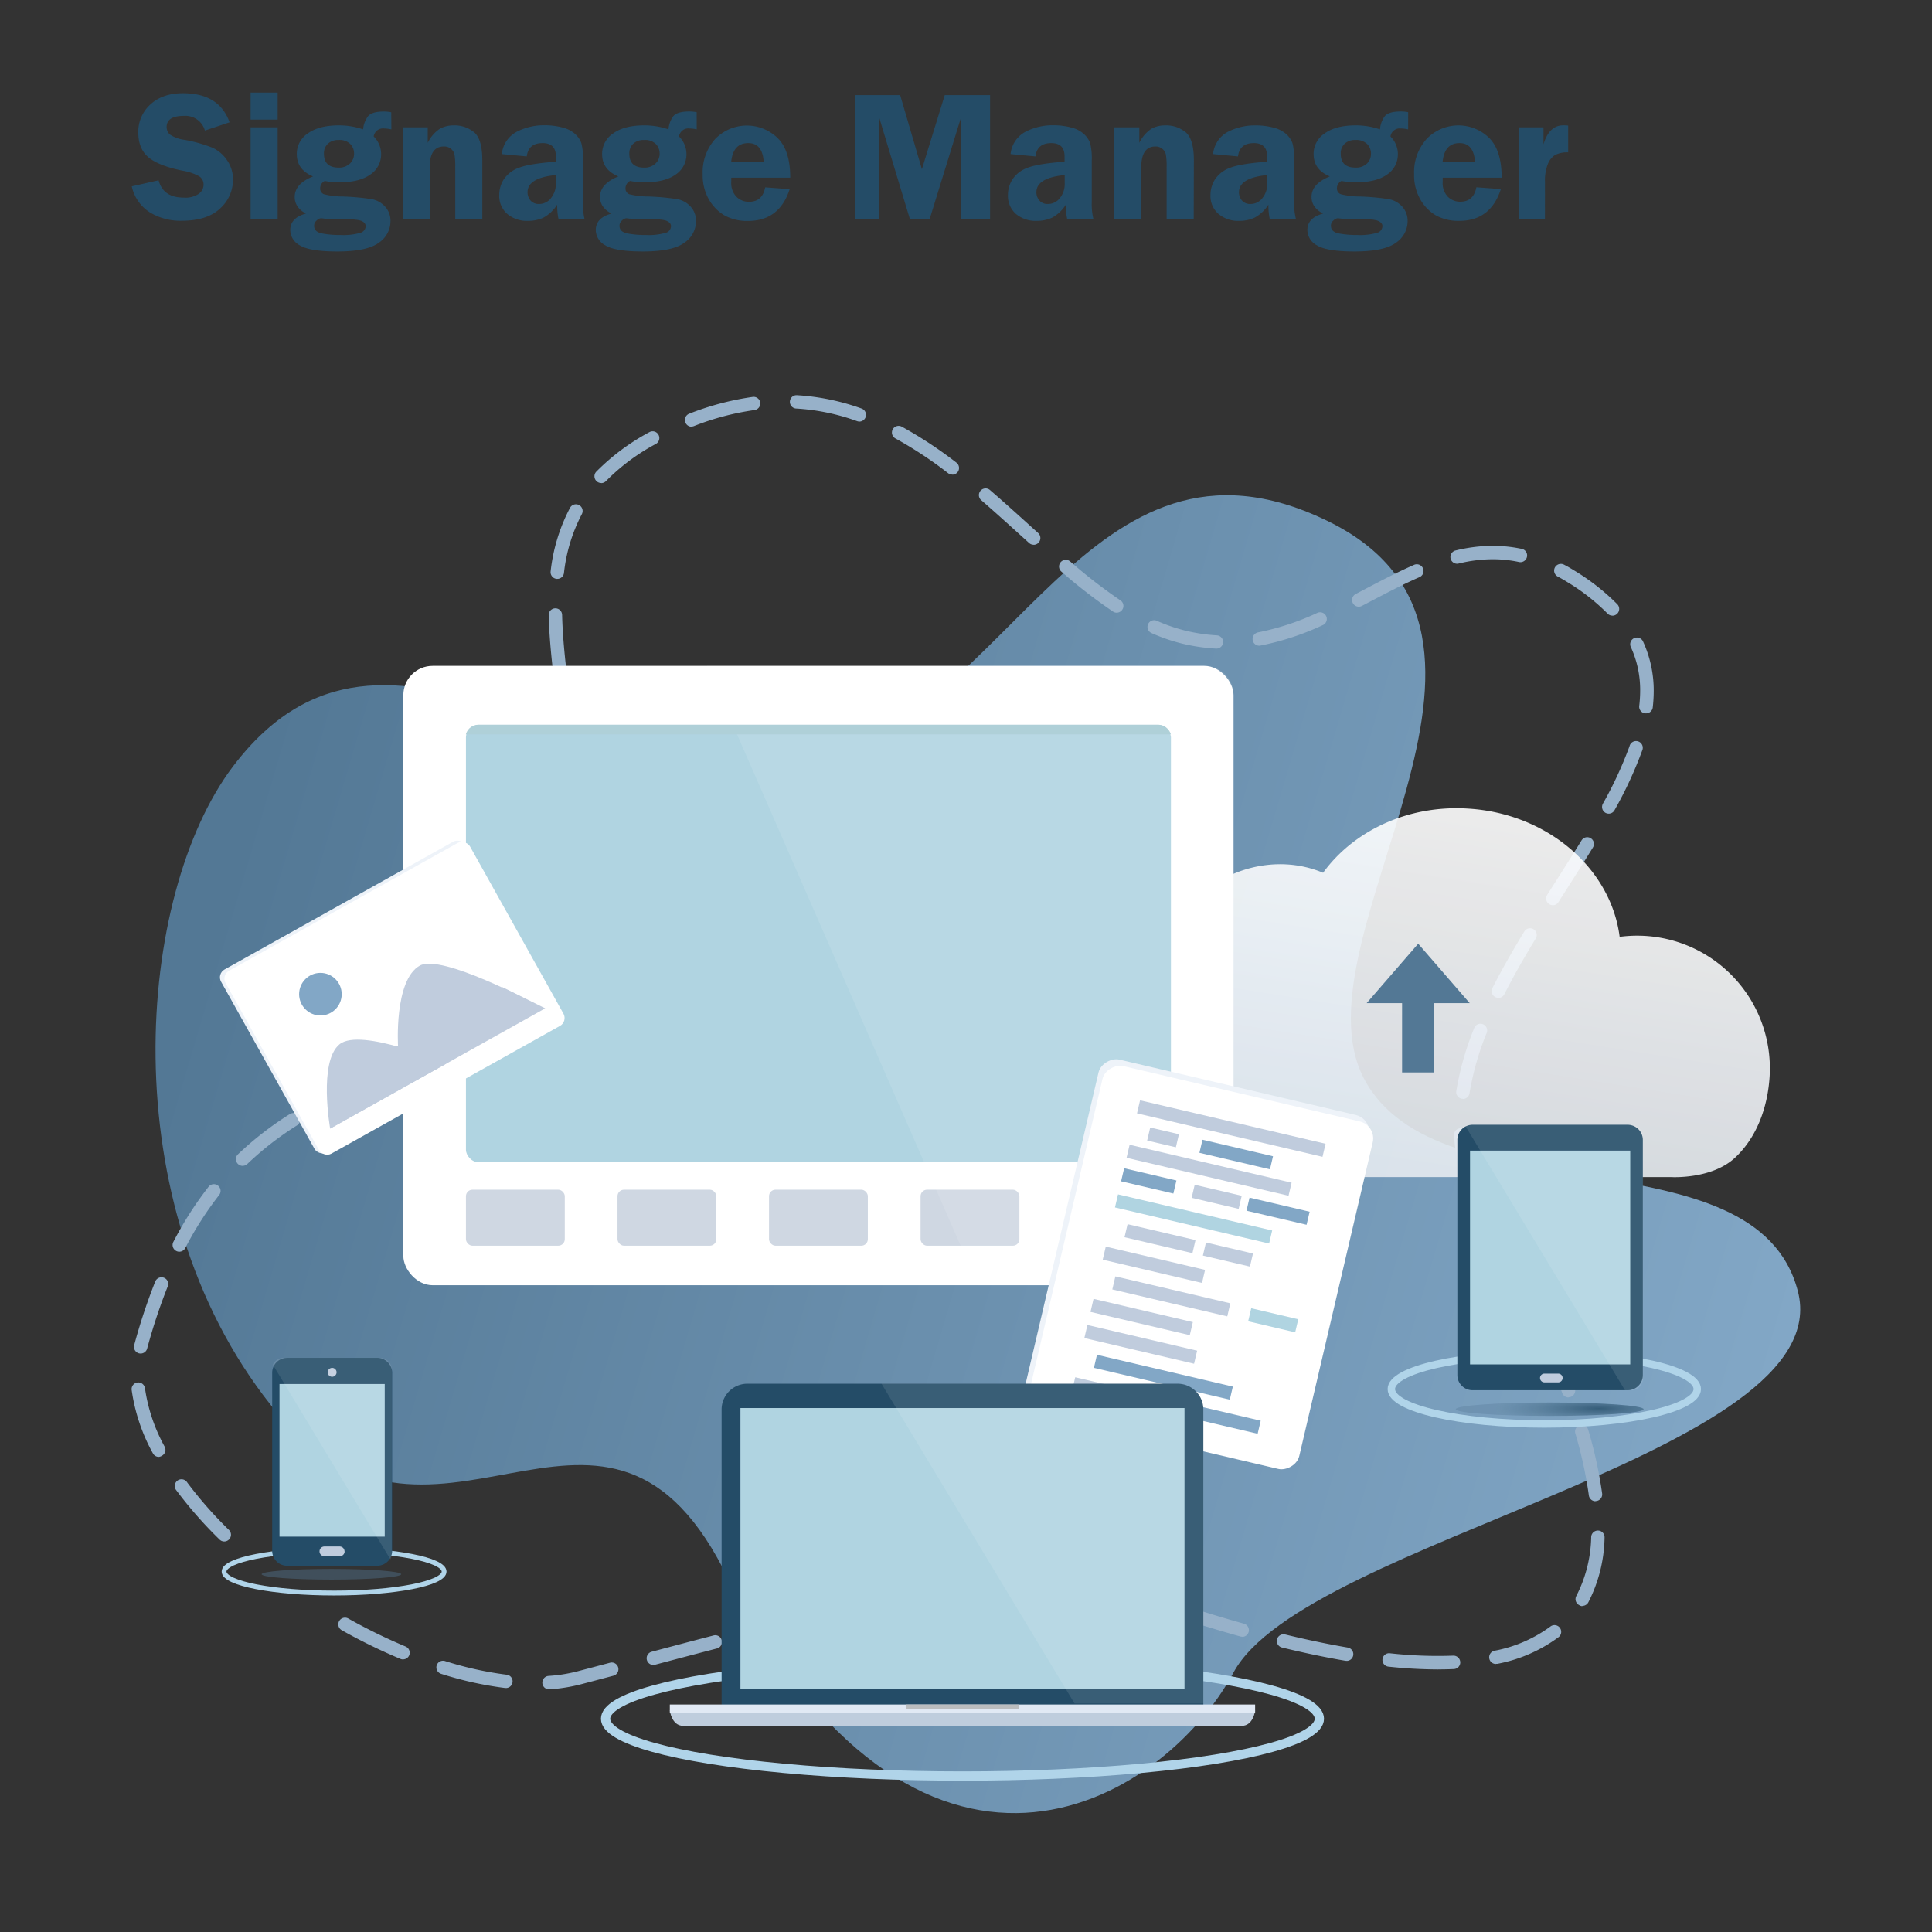 <svg id="圖層_1" data-name="圖層 1" xmlns="http://www.w3.org/2000/svg" xmlns:xlink="http://www.w3.org/1999/xlink" viewBox="0 0 520 520"><rect x="0" y="0" width="520" height="520" fill="#333333" stroke="none"/><defs><style>.cls-1,.cls-11,.cls-13,.cls-20,.cls-25{fill:none;}.cls-2{fill:url(#未命名漸層_21);}.cls-3{fill:#97b1c9;}.cls-4{opacity:0.9;}.cls-5{fill:url(#未命名漸層_2);}.cls-6,.cls-9{fill:#fff;}.cls-7{fill:#b0d4e1;}.cls-8{fill:#cfd7e2;}.cls-9{opacity:0.1;}.cls-12,.cls-19,.cls-24,.cls-9{isolation:isolate;}.cls-10{clip-path:url(#clip-path);}.cls-11{stroke:#afd0d8;stroke-width:3px;}.cls-11,.cls-13,.cls-20,.cls-25{stroke-miterlimit:10;}.cls-12{opacity:0.8;fill:url(#未命名漸層_28);}.cls-13,.cls-20,.cls-25{stroke:#b0d4e9;}.cls-13{stroke-width:2px;}.cls-14{fill:#244c67;}.cls-15{fill:#c0ccdd;}.cls-16{fill:#537895;}.cls-17{fill:#eef3f9;}.cls-18{fill:#82a7c6;}.cls-19{opacity:0.7;fill:url(#未命名漸層_29);}.cls-20{stroke-width:2.5px;}.cls-21{fill:#bfcddd;}.cls-22{fill:#e1e9f4;}.cls-23{fill:#bbbdbf;}.cls-24{fill:url(#未命名漸層_31);}.cls-25{stroke-width:1.3px;}</style><linearGradient id="未命名漸層_21" x1="909.68" y1="-120.65" x2="910.57" y2="-120.86" gradientTransform="matrix(486.74, 0, 0, -389.98, -442725.01, -46787.4)" gradientUnits="userSpaceOnUse"><stop offset="0" stop-color="#537895"/><stop offset="1" stop-color="#82a7c6"/></linearGradient><linearGradient id="未命名漸層_2" x1="906.8" y1="-127.32" x2="907.13" y2="-126.23" gradientTransform="matrix(211.23, 0, 0, -109.6, -191190.44, -13610.49)" gradientUnits="userSpaceOnUse"><stop offset="0" stop-color="#dde4ec"/><stop offset="1" stop-color="#fff"/></linearGradient><clipPath id="clip-path"><rect class="cls-1" x="125.31" y="184.65" width="189.95" height="13"/></clipPath><radialGradient id="未命名漸層_28" cx="-14423.88" cy="-87519.9" r="397.06" gradientTransform="matrix(0.07, 0, 0, -0.01, 1439.99, -496.08)" gradientUnits="userSpaceOnUse"><stop offset="0" stop-color="#244c67"/><stop offset="1" stop-color="#537895" stop-opacity="0.4"/></radialGradient><radialGradient id="未命名漸層_29" cx="-29951.16" cy="-209425.72" r="1579.94" gradientTransform="matrix(0.04, 0, 0, 0, 1386.88, -389.73)" xlink:href="#未命名漸層_28"/><radialGradient id="未命名漸層_31" cx="-10281.83" cy="-70683.27" r="259.18" gradientTransform="matrix(0.08, 0, 0, -0.01, 881.74, -424.37)" gradientUnits="userSpaceOnUse"><stop offset="0" stop-color="#244c67" stop-opacity="0.8"/><stop offset="1" stop-color="#537895" stop-opacity="0.4"/></radialGradient></defs><title>login-image</title><g id="Group_166" data-name="Group 166"><path id="Path_59" data-name="Path 59" class="cls-2" d="M62.66,206.35c42-55.57,98.66,13.61,154.23,0s76-97,140-66.34-9.64,112.27,10.21,150.26,105.46,13.6,116.8,57.26S351.26,414.44,332,450.16s-84.54,74.28-137.34-27.9C161.42,358,116,432.58,72.87,378.15S36.75,240.67,62.66,206.35Z"/><g id="Group_149" data-name="Group 149"><path id="Path_60" data-name="Path 60" class="cls-3" d="M147.72,454.69a1.81,1.81,0,0,1-.12-3.61h0a41.9,41.9,0,0,0,7.87-1.25l8.71-2.3a1.8,1.8,0,0,1,2.21,1.28h0a1.81,1.81,0,0,1-1.28,2.21l-8.72,2.3a45.76,45.76,0,0,1-8.55,1.37Zm-11.54-.36-.22,0a96,96,0,0,1-17.24-3.82,1.82,1.82,0,0,1-1.19-2.26h0a1.79,1.79,0,0,1,2.25-1.18h0a93.31,93.31,0,0,0,16.59,3.68,1.79,1.79,0,0,1,1.58,2h0a1.8,1.8,0,0,1-1.79,1.59Zm250.88-5a129.72,129.72,0,0,1-13.36-.75,1.81,1.81,0,0,1-1.6-2h0a1.79,1.79,0,0,1,2-1.6,115.6,115.6,0,0,0,17.05.64,1.83,1.83,0,0,1,1.88,1.73,1.8,1.8,0,0,1-1.72,1.88h0c-1.36.06-2.78.09-4.22.09Zm-211.24-1.2a1.81,1.81,0,0,1-.46-3.55c6.33-1.68,11.6-3.08,16.78-4.42a1.81,1.81,0,0,1,.91,3.5c-5.17,1.34-10.44,2.73-16.77,4.41a1.76,1.76,0,0,1-.46.06Zm226.85-.27a1.8,1.8,0,0,1-.38-3.57,36.84,36.84,0,0,0,15-6.51,1.8,1.8,0,1,1,2.21,2.85h0a40.35,40.35,0,0,1-16.48,7.19,1.67,1.67,0,0,1-.38,0ZM362.45,447a1.55,1.55,0,0,1-.31,0c-5.36-.91-11.11-2.12-17.1-3.57a1.81,1.81,0,0,1-1.33-2.18h0a1.81,1.81,0,0,1,2.19-1.33c5.9,1.43,11.57,2.62,16.85,3.52a1.81,1.81,0,0,1,1.47,2.09h0a1.79,1.79,0,0,1-1.77,1.5Zm-254-.37a1.69,1.69,0,0,1-.7-.15,151.22,151.22,0,0,1-15.77-7.71,1.8,1.8,0,0,1,1.76-3.15,148.09,148.09,0,0,0,15.4,7.53,1.82,1.82,0,0,1,1,2.37h0a1.8,1.8,0,0,1-1.66,1.1Zm95.4-5.76a1.81,1.81,0,0,1-.44-3.56h0c6.2-1.55,11.73-2.86,16.92-4a1.8,1.8,0,0,1,.79,3.52c-5.15,1.15-10.66,2.46-16.83,4a1.61,1.61,0,0,1-.44.06Zm130.49-.35a2,2,0,0,1-.49-.06c-5.33-1.49-10.93-3.19-16.67-5a1.8,1.8,0,0,1-1.16-2.27h0a1.81,1.81,0,0,1,2.27-1.17c5.69,1.84,11.25,3.52,16.53,5a1.81,1.81,0,0,1,1.26,2.22h0a1.81,1.81,0,0,1-1.74,1.32ZM232,434.43a1.8,1.8,0,0,1-.35-3.57c6.15-1.22,11.77-2.19,17.19-3a1.8,1.8,0,0,1,.51,3.57h0c-5.35.77-10.91,1.72-17,2.93a2,2,0,0,1-.35,0Zm74.57-2a1.83,1.83,0,0,1-.4-.05,123.27,123.27,0,0,0-16.88-2.56,1.79,1.79,0,0,1-1.65-1.95h0a1.81,1.81,0,0,1,1.95-1.65A127.73,127.73,0,0,1,307,428.82a1.8,1.8,0,0,1-.4,3.56Zm119.31-.13A1.72,1.72,0,0,1,425,432a1.81,1.81,0,0,1-.73-2.45h0a36.1,36.1,0,0,0,4-15.88,1.8,1.8,0,1,1,3.6.15,39.58,39.58,0,0,1-4.38,17.46,1.8,1.8,0,0,1-1.58.94Zm-165.31-2.14a1.8,1.8,0,0,1-.17-3.6h0c5.91-.55,11.63-.83,17-.83h.49a1.81,1.81,0,1,1,0,3.61h-.48c-5.27,0-10.88.28-16.67.82ZM60.37,414.89a1.76,1.76,0,0,1-1.26-.51,111.67,111.67,0,0,1-11.63-13.24,1.81,1.81,0,1,1,2.9-2.15h0A108.78,108.78,0,0,0,61.64,411.8a1.8,1.8,0,0,1,0,2.55,1.77,1.77,0,0,1-1.3.54Zm369.06-10.83a1.81,1.81,0,0,1-1.79-1.57A113,113,0,0,0,424,385.82a1.82,1.82,0,0,1,1.23-2.24h0a1.81,1.81,0,0,1,2.23,1.23h0A116.49,116.49,0,0,1,431.22,402a1.8,1.8,0,0,1-1.56,2l-.23,0ZM42.72,392.12a1.8,1.8,0,0,1-1.59-1,49.46,49.46,0,0,1-5.69-17,1.8,1.8,0,0,1,3.58-.46h0a46.13,46.13,0,0,0,5.3,15.72,1.8,1.8,0,0,1-.75,2.44A1.78,1.78,0,0,1,42.72,392.12Zm379.45-16a1.82,1.82,0,0,1-1.7-1.19c-1.82-5-4-10.41-6.47-16a1.81,1.81,0,0,1,3.3-1.47h0c2.51,5.62,4.71,11.07,6.57,16.18a1.82,1.82,0,0,1-1.08,2.32,1.87,1.87,0,0,1-.62.1ZM37.86,364.31a2.12,2.12,0,0,1-.44-.05,1.82,1.82,0,0,1-1.31-2.2h0l.15-.54a156.19,156.19,0,0,1,5.53-16.61,1.82,1.82,0,0,1,2.35-1,1.79,1.79,0,0,1,1,2.35h0a151.13,151.13,0,0,0-5.4,16.22c-.05.16-.09.32-.13.47a1.81,1.81,0,0,1-1.75,1.36Zm372.91-14.73a1.8,1.8,0,0,1-1.62-1c-2.4-4.92-5.06-10.09-7.9-15.36a1.81,1.81,0,0,1,.72-2.45h0a1.82,1.82,0,0,1,2.45.73c2.87,5.32,5.55,10.53,8,15.49a1.8,1.8,0,0,1-1.62,2.6ZM48.26,336.9a1.71,1.71,0,0,1-.83-.21,1.8,1.8,0,0,1-.77-2.43,94.78,94.78,0,0,1,9.48-14.84,1.79,1.79,0,0,1,2.53-.31h0a1.8,1.8,0,0,1,.31,2.54h0a91.38,91.38,0,0,0-9.12,14.27A1.81,1.81,0,0,1,48.26,336.9ZM397.37,324a1.85,1.85,0,0,1-1.64-1.05,48.46,48.46,0,0,1-4.38-17.37,1.8,1.8,0,1,1,3.6-.21A44.81,44.81,0,0,0,399,321.41a1.8,1.8,0,0,1-.88,2.39h0a1.83,1.83,0,0,1-.76.17ZM65.3,313.79a1.81,1.81,0,0,1-1.25-3.11A88.4,88.4,0,0,1,78,299.86a1.81,1.81,0,0,1,2.49.55h0a1.8,1.8,0,0,1-.55,2.49,84.1,84.1,0,0,0-13.37,10.38,1.79,1.79,0,0,1-1.25.5ZM89,297.48a1.8,1.8,0,0,1-.83-3.41c4-2.09,8.15-4,12.12-5.86,1.2-.55,2.39-1.11,3.57-1.67a1.81,1.81,0,1,1,1.54,3.27h0l-3.58,1.68c-3.94,1.84-8,3.74-12,5.79a1.88,1.88,0,0,1-.83.2Zm304.75-1.75a1.27,1.27,0,0,1-.28,0,1.81,1.81,0,0,1-1.51-2.06h0a78.67,78.67,0,0,1,4.84-17,1.8,1.8,0,0,1,2.34-1h0a1.8,1.8,0,0,1,1,2.34,75.28,75.28,0,0,0-4.62,16.26,1.81,1.81,0,0,1-1.78,1.52ZM115,284.84a1.83,1.83,0,0,1-1.6-.95,1.81,1.81,0,0,1,.74-2.45h0a86.28,86.28,0,0,0,14.18-9.28,1.8,1.8,0,0,1,2.54.24h0a1.81,1.81,0,0,1-.25,2.54h0a89.53,89.53,0,0,1-14.76,9.67A1.79,1.79,0,0,1,115,284.84Zm288.29-16.27a1.81,1.81,0,0,1-1.61-2.62c2.34-4.61,5.07-9.45,8.59-15.24a1.8,1.8,0,0,1,2.48-.6h0a1.8,1.8,0,0,1,.6,2.48h0c-3.47,5.71-6.16,10.47-8.45,15a1.8,1.8,0,0,1-1.61,1Zm-265.6-1.27a1.85,1.85,0,0,1-1.17-.43,1.81,1.81,0,0,1-.2-2.55h0a66.4,66.4,0,0,0,8.4-12.59c.25-.5.51-1,.75-1.5a1.8,1.8,0,0,1,2.41-.84h0a1.81,1.81,0,0,1,.84,2.41c-.26.53-.52,1.06-.8,1.58A68.76,68.76,0,0,1,139,266.66a1.77,1.77,0,0,1-1.37.64Zm280.25-23.67a1.81,1.81,0,0,1-1.52-2.77l2.11-3.32c2.38-3.74,4.85-7.6,7.14-11.34a1.79,1.79,0,0,1,2.48-.59h0a1.8,1.8,0,0,1,.59,2.48h0c-2.31,3.76-4.78,7.64-7.17,11.4l-2.11,3.31a1.8,1.8,0,0,1-1.52.84ZM151.15,242a1.61,1.61,0,0,1-.49-.07,1.8,1.8,0,0,1-1.25-2.22h0a76.21,76.21,0,0,0,2.65-16.7,1.81,1.81,0,0,1,1.89-1.71h0a1.8,1.8,0,0,1,1.71,1.9h0a79.73,79.73,0,0,1-2.78,17.49,1.83,1.83,0,0,1-1.74,1.32ZM433,219a1.87,1.87,0,0,1-.87-.22,1.82,1.82,0,0,1-.71-2.46h0a105,105,0,0,0,7.16-15.45A1.81,1.81,0,1,1,442,202a108.3,108.3,0,0,1-7.41,16A1.79,1.79,0,0,1,433,219Zm-279.15-5.6a1.8,1.8,0,0,1-1.8-1.72c-.27-6.05-.94-12.06-1.55-17.14a1.81,1.81,0,0,1,1.58-2h0a1.82,1.82,0,0,1,2,1.58c.62,5.15,1.29,11.24,1.57,17.41a1.79,1.79,0,0,1-1.72,1.88h-.09ZM443,192h-.21a1.81,1.81,0,0,1-1.59-2,34.6,34.6,0,0,0,.25-4.07,27.61,27.61,0,0,0-2.56-11.89,1.81,1.81,0,0,1,3.28-1.51A31.59,31.59,0,0,1,445.1,186a39.64,39.64,0,0,1-.27,4.49A1.81,1.81,0,0,1,443,192ZM150.9,184.62a1.8,1.8,0,0,1-1.79-1.59c-.62-5.26-1.28-11.45-1.43-17.45a1.8,1.8,0,0,1,1.76-1.85h.05a1.8,1.8,0,0,1,1.8,1.76c.14,5.85.79,11.93,1.41,17.11a1.81,1.81,0,0,1-1.58,2h-.22Zm176.5-10.05h-.09a50.37,50.37,0,0,1-9.07-1.33,49.06,49.06,0,0,1-8.33-2.86A1.81,1.81,0,0,1,309,168h0a1.79,1.79,0,0,1,2.38-.91,45.48,45.48,0,0,0,7.7,2.65A47,47,0,0,0,327.5,171a1.81,1.81,0,0,1,1.71,1.9h0A1.82,1.82,0,0,1,327.4,174.57Zm11.5-.78a1.81,1.81,0,0,1-.33-3.58h0a70,70,0,0,0,16-5.26,1.8,1.8,0,1,1,1.48,3.29h0a72.94,72.94,0,0,1-16.85,5.52A1.84,1.84,0,0,1,338.9,173.79Zm95.07-8.1a1.78,1.78,0,0,1-1.3-.55,55.45,55.45,0,0,0-10.75-8.43c-.89-.55-1.78-1.07-2.67-1.54a1.81,1.81,0,0,1-.74-2.45h0A1.82,1.82,0,0,1,421,152c1,.51,1.91,1.06,2.85,1.64a59.39,59.39,0,0,1,11.46,9,1.82,1.82,0,0,1-1.3,3.07Zm-133.4-.79a1.76,1.76,0,0,1-1-.3,141.52,141.52,0,0,1-13.9-10.75,1.8,1.8,0,0,1-.19-2.54h0a1.81,1.81,0,0,1,2.55-.2h0a139.88,139.88,0,0,0,13.53,10.47,1.8,1.8,0,0,1,.51,2.5,1.82,1.82,0,0,1-1.5.82Zm65.15-1.61a1.81,1.81,0,0,1-.84-3.41h0l2.46-1.29c4.31-2.26,8.76-4.59,13.17-6.52a1.81,1.81,0,1,1,1.45,3.31c-4.29,1.87-8.49,4.08-12.94,6.41l-2.47,1.29a1.82,1.82,0,0,1-.83.21ZM150,155.8l-.22,0a1.81,1.81,0,0,1-1.58-2h0a47.9,47.9,0,0,1,5.22-17.12,1.8,1.8,0,0,1,3.18,1.7,44.44,44.44,0,0,0-4.81,15.86A1.8,1.8,0,0,1,150,155.8Zm242.16-4.07a1.81,1.81,0,0,1-.43-3.56h0a42.65,42.65,0,0,1,10.06-1.26,37.82,37.82,0,0,1,7.93.85,1.81,1.81,0,0,1-.76,3.53,33.92,33.92,0,0,0-7.17-.77,39.12,39.12,0,0,0-9.21,1.16l-.42.06ZM278.2,146.61a1.79,1.79,0,0,1-1.21-.46l-1.89-1.71c-3.58-3.24-7.29-6.6-11-9.82a1.79,1.79,0,0,1-.19-2.54h0a1.8,1.8,0,0,1,2.54-.19h0c3.77,3.25,7.5,6.62,11.1,9.88l1.88,1.7a1.82,1.82,0,0,1-1.21,3.16ZM161.8,130a1.76,1.76,0,0,1-1.25-.51,1.8,1.8,0,0,1-.05-2.55h0a59.54,59.54,0,0,1,14.29-10.63,1.8,1.8,0,0,1,2.45.72h0a1.81,1.81,0,0,1-.71,2.45h0a55.77,55.77,0,0,0-13.42,10,1.82,1.82,0,0,1-1.3.55Zm94.48-2.27a1.79,1.79,0,0,1-1.09-.37A108.7,108.7,0,0,0,241,118a1.8,1.8,0,0,1-.72-2.44h0a1.8,1.8,0,0,1,2.44-.72h0a112.65,112.65,0,0,1,14.7,9.68,1.81,1.81,0,0,1,.34,2.53h0a1.8,1.8,0,0,1-1.44.71Zm-70.14-12.88a1.81,1.81,0,0,1-.66-3.49h0a75.63,75.63,0,0,1,17.14-4.53,1.8,1.8,0,0,1,2,1.54h0a1.8,1.8,0,0,1-1.55,2h0a71.46,71.46,0,0,0-16.32,4.32,1.82,1.82,0,0,1-.65.12Zm45.16-1.39a1.78,1.78,0,0,1-.61-.11,58.22,58.22,0,0,0-16.4-3.39,1.79,1.79,0,0,1-1.69-1.9h0a1.79,1.79,0,0,1,1.9-1.69h0a62.41,62.41,0,0,1,17.4,3.59,1.81,1.81,0,0,1-.61,3.51Z"/></g><g id="Group_150" data-name="Group 150" class="cls-4"><path id="Path_61" data-name="Path 61" class="cls-5" d="M307.28,316.81h.21c16.21.88,32.72,0,49,0h93.17s10.94.71,17.31-5.2c5.81-5.4,8.83-13.5,9.33-22a35.71,35.71,0,0,0-40.37-37.46c-2.34-18.37-19.39-33.26-40.9-34.52-16.21-1-30.79,6.08-38.92,17.28a29.55,29.55,0,0,0-9.76-2.25c-14.8-.87-31.53,9.21-30.25,27.75C280.26,257.83,271,314.62,307.28,316.81Z"/></g><g id="Group_154" data-name="Group 154"><rect id="Rectangle_239" data-name="Rectangle 239" class="cls-6" x="108.56" y="179.22" width="223.45" height="166.7" rx="7.88"/><rect id="Rectangle_240" data-name="Rectangle 240" class="cls-7" x="125.41" y="195.18" width="189.75" height="117.63" rx="3.36"/><g id="Group_151" data-name="Group 151"><rect id="Rectangle_241" data-name="Rectangle 241" class="cls-8" x="125.41" y="320.21" width="26.6" height="15.07" rx="1.75"/><rect id="Rectangle_242" data-name="Rectangle 242" class="cls-8" x="166.2" y="320.21" width="26.6" height="15.07" rx="1.75"/><rect id="Rectangle_243" data-name="Rectangle 243" class="cls-8" x="206.98" y="320.21" width="26.6" height="15.07" rx="1.75"/><rect id="Rectangle_244" data-name="Rectangle 244" class="cls-8" x="247.77" y="320.21" width="26.6" height="15.07" rx="1.75"/></g><path id="Path_62" data-name="Path 62" class="cls-9" d="M324.33,345.92H263.21l-72.9-166.7h134A7.68,7.68,0,0,1,332,186.9h0V338.25A7.67,7.67,0,0,1,324.33,345.92Z"/><g id="Group_153" data-name="Group 153"><g class="cls-10"><g id="Group_152" data-name="Group 152"><g id="Rectangle_245" data-name="Rectangle 245"><rect class="cls-1" x="125.41" y="195.18" width="189.75" height="117.63" rx="3.36"/><rect class="cls-11" x="126.77" y="196.55" width="187.02" height="114.91" rx="1.99"/></g></g></g></g></g><ellipse id="Ellipse_25" data-name="Ellipse 25" class="cls-12" cx="417.1" cy="379.29" rx="25.28" ry="1.81"/><ellipse id="Ellipse_26" data-name="Ellipse 26" class="cls-13" cx="415.65" cy="373.87" rx="41.17" ry="9.39"/><g id="Group_156" data-name="Group 156"><g id="Group_155" data-name="Group 155"><path id="Rectangle_247" data-name="Rectangle 247" class="cls-14" d="M396.32,302.74h41.79a4.06,4.06,0,0,1,4.06,4.06v63.32a4.06,4.06,0,0,1-4.06,4.06H396.32a4.07,4.07,0,0,1-4.07-4.06h0V306.8A4.07,4.07,0,0,1,396.32,302.74Z"/><rect id="Rectangle_248" data-name="Rectangle 248" class="cls-7" x="395.66" y="309.69" width="43.12" height="57.54"/><path id="Path_63" data-name="Path 63" class="cls-15" d="M420.58,370.89a1.18,1.18,0,0,1-1.18,1.18h-3.72a1.18,1.18,0,0,1-1.18-1.18h0a1.18,1.18,0,0,1,1.18-1.18h3.72a1.18,1.18,0,0,1,1.18,1.18Z"/></g><path id="Path_64" data-name="Path 64" class="cls-9" d="M437.36,374.18H439a3.23,3.23,0,0,0,3.23-3.22h0V306a3.23,3.23,0,0,0-3.23-3.23H395.49a3.1,3.1,0,0,0-1.13.21Z"/></g><path id="Path_65" data-name="Path 65" class="cls-16" d="M395.58,270l-13.87-16-13.88,16h9.54v18.65H386V270Z"/><g id="Group_158" data-name="Group 158"><rect id="Rectangle_249" data-name="Rectangle 249" class="cls-17" x="274.12" y="302.07" width="96.06" height="74.71" rx="4.69" transform="translate(-81.79 575.68) rotate(-76.82)"/><rect id="Rectangle_250" data-name="Rectangle 250" class="cls-6" x="275.19" y="303.8" width="96.06" height="74.71" rx="4.69" transform="translate(-82.65 578.07) rotate(-76.82)"/><g id="Group_157" data-name="Group 157"><rect id="Rectangle_251" data-name="Rectangle 251" class="cls-15" x="329.6" y="278.12" width="3.61" height="51.28" transform="translate(-39.92 557.17) rotate(-76.82)"/><rect id="Rectangle_252" data-name="Rectangle 252" class="cls-15" x="323.63" y="292.58" width="3.61" height="44.78" transform="translate(-55.45 560.02) rotate(-76.82)"/><rect id="Rectangle_253" data-name="Rectangle 253" class="cls-18" x="307.38" y="310.62" width="3.61" height="14.45" transform="translate(-70.78 546.41) rotate(-76.82)"/><rect id="Rectangle_254" data-name="Rectangle 254" class="cls-15" x="325.67" y="315.63" width="3.61" height="13" transform="translate(-60.84 567.52) rotate(-76.82)"/><rect id="Rectangle_255" data-name="Rectangle 255" class="cls-15" x="328.7" y="331.17" width="3.61" height="13" transform="translate(-73.63 582.47) rotate(-76.82)"/><rect id="Rectangle_256" data-name="Rectangle 256" class="cls-7" x="340.88" y="348.86" width="3.61" height="13" transform="translate(-81.45 607.99) rotate(-76.82)"/><rect id="Rectangle_257" data-name="Rectangle 257" class="cls-18" x="342.19" y="317.69" width="3.61" height="16.61" transform="translate(-51.85 586.6) rotate(-76.82)"/><rect id="Rectangle_258" data-name="Rectangle 258" class="cls-7" x="319.45" y="306.78" width="3.61" height="42.61" transform="translate(-71.44 566.07) rotate(-76.82)"/><rect id="Rectangle_259" data-name="Rectangle 259" class="cls-15" x="311.24" y="302.16" width="3.61" height="7.94" transform="translate(-56.41 541.13) rotate(-76.82)"/><rect id="Rectangle_260" data-name="Rectangle 260" class="cls-18" x="330.93" y="301" width="3.61" height="19.5" transform="translate(-45.7 563.86) rotate(-76.82)"/><rect id="Rectangle_261" data-name="Rectangle 261" class="cls-15" x="308.77" y="326.7" width="3.61" height="27.45" transform="translate(-91.7 565.19) rotate(-76.82)"/><rect id="Rectangle_262" data-name="Rectangle 262" class="cls-15" x="313.46" y="333.05" width="3.61" height="31.78" transform="translate(-96.37 576.32) rotate(-76.82)"/><rect id="Rectangle_263" data-name="Rectangle 263" class="cls-15" x="305.48" y="340.76" width="3.61" height="27.45" transform="translate(-107.93 572.84) rotate(-76.82)"/><rect id="Rectangle_264" data-name="Rectangle 264" class="cls-15" x="305.24" y="346.68" width="3.61" height="30.33" transform="translate(-115.29 578.29) rotate(-76.82)"/><rect id="Rectangle_265" data-name="Rectangle 265" class="cls-18" x="311.33" y="351.91" width="3.61" height="37.56" transform="translate(-119.2 591.05) rotate(-76.82)"/><rect id="Rectangle_266" data-name="Rectangle 266" class="cls-15" x="301.94" y="360.75" width="3.61" height="30.33" transform="translate(-131.52 585.94) rotate(-76.82)"/><rect id="Rectangle_267" data-name="Rectangle 267" class="cls-18" x="328.32" y="373.06" width="3.61" height="18.06" transform="translate(-117.18 616.39) rotate(-76.82)"/><rect id="Rectangle_268" data-name="Rectangle 268" class="cls-15" x="310.42" y="324" width="3.61" height="18.78" transform="translate(-83.58 561.37) rotate(-76.82)"/></g></g><g id="Group_159" data-name="Group 159"><rect id="Rectangle_269" data-name="Rectangle 269" class="cls-17" x="67.31" y="240.13" width="75.36" height="56.41" rx="2.42" transform="translate(-117.58 85.34) rotate(-29.2)"/><rect id="Rectangle_270" data-name="Rectangle 270" class="cls-6" x="68.51" y="240.47" width="75.36" height="56.41" rx="2.42" transform="translate(-117.59 85.97) rotate(-29.2)"/><path id="Path_66" data-name="Path 66" class="cls-15" d="M88.86,303.76s-3.2-18,2.51-22.68,28.75,5.2,28.75,5.2"/><path id="Path_67" data-name="Path 67" class="cls-15" d="M107.14,281.7S106,263.78,113,259.89c5.81-3.25,30.75,10.16,30.75,10.16"/><circle id="Ellipse_27" data-name="Ellipse 27" class="cls-18" cx="86.24" cy="267.58" r="5.73"/><path id="Path_68" data-name="Path 68" class="cls-15" d="M146.74,271.39,88.86,303.76l18-22.21,28.36-15.86Z"/></g><g id="Group_162" data-name="Group 162"><ellipse id="Ellipse_28" data-name="Ellipse 28" class="cls-19" cx="259.05" cy="470.98" rx="56.39" ry="2.97"/><ellipse id="Ellipse_29" data-name="Ellipse 29" class="cls-20" cx="259.05" cy="462.6" rx="96.06" ry="15.42"/><g id="Group_161" data-name="Group 161"><g id="Group_160" data-name="Group 160"><path id="Path_69" data-name="Path 69" class="cls-14" d="M323.88,459.78V379.37a6.93,6.93,0,0,0-6.93-6.94H201.16a6.94,6.94,0,0,0-6.94,6.94v80.41Z"/><path id="Path_70" data-name="Path 70" class="cls-21" d="M334.23,464.51H183.88c-3.12,0-3.6-4.13-3.6-4.13H337.82S337.35,464.51,334.23,464.51Z"/><rect id="Rectangle_271" data-name="Rectangle 271" class="cls-22" x="180.28" y="458.77" width="157.54" height="2.32"/><rect id="Rectangle_272" data-name="Rectangle 272" class="cls-23" x="243.85" y="458.77" width="30.4" height="1.31"/><rect id="Rectangle_273" data-name="Rectangle 273" class="cls-7" x="199.29" y="378.98" width="119.52" height="75.53"/></g><path id="Path_71" data-name="Path 71" class="cls-9" d="M323.93,458.49V379.37a6.94,6.94,0,0,0-6.94-6.94H237.26l51.95,86.06Z"/></g></g><g id="Group_165" data-name="Group 165"><ellipse id="Ellipse_30" data-name="Ellipse 30" class="cls-24" cx="89.2" cy="423.71" rx="18.78" ry="1.44"/><ellipse id="Ellipse_31" data-name="Ellipse 31" class="cls-25" cx="89.92" cy="422.99" rx="29.61" ry="5.78"/><g id="Group_164" data-name="Group 164"><g id="Group_163" data-name="Group 163"><path id="Rectangle_274" data-name="Rectangle 274" class="cls-14" d="M77.25,365.47h24.29a4,4,0,0,1,4,4v47.95a4,4,0,0,1-4,4H77.26a4,4,0,0,1-4-4h0V369.48a4,4,0,0,1,4-4Z"/><rect id="Rectangle_275" data-name="Rectangle 275" class="cls-7" x="75.23" y="372.51" width="28.32" height="41.08"/><path id="Path_72" data-name="Path 72" class="cls-15" d="M90.59,369.36a1.21,1.21,0,0,1-1.19,1.2h0a1.19,1.19,0,0,1-1.19-1.2h0a1.19,1.19,0,1,1,2.38,0Z"/><path id="Path_73" data-name="Path 73" class="cls-15" d="M92.76,417.55a1.31,1.31,0,0,1-1.3,1.31H87.34A1.31,1.31,0,0,1,86,417.55h0a1.31,1.31,0,0,1,1.31-1.31h4.12a1.31,1.31,0,0,1,1.3,1.31Z"/></g><path id="Path_74" data-name="Path 74" class="cls-9" d="M105.08,419.71a3.21,3.21,0,0,0,.36-1.45v-49.6a3.19,3.19,0,0,0-3.19-3.19H76.32a3.19,3.19,0,0,0-2.88,1.83Z"/></g></g></g><path class="cls-14" d="M61.79,32.92l-6.64,2.22a5.45,5.45,0,0,0-5.68-3.95q-4.62,0-4.62,3a2.72,2.72,0,0,0,.86,2,8.77,8.77,0,0,0,3.92,1.44,39.28,39.28,0,0,1,7.46,2.08,9.52,9.52,0,0,1,4,3.38,8.91,8.91,0,0,1,1.62,5.21,10.4,10.4,0,0,1-3.47,7.81q-3.48,3.3-10.31,3.3a15.74,15.74,0,0,1-8.72-2.33,11.08,11.08,0,0,1-4.74-6.93l7.22-1.63c.82,3.11,3.07,4.66,6.78,4.66a6.32,6.32,0,0,0,4-1,3.06,3.06,0,0,0,1.32-2.47,2.6,2.6,0,0,0-1.2-2.28A14.48,14.48,0,0,0,49,45.91q-6.37-1.32-9.07-3.6t-2.71-6.68a9.91,9.91,0,0,1,3.23-7.49c2.16-2,5.08-3.05,8.77-3.05Q59,25.09,61.79,32.92Z"/><path class="cls-14" d="M74.73,24.92v7.27H67.45V24.92Zm0,9.35V58.92H67.45V34.27Z"/><path class="cls-14" d="M105.34,34.83a9,9,0,0,0-1.92-.25,2.53,2.53,0,0,0-2.84,2.15,6.64,6.64,0,0,1,2,4.69A6.5,6.5,0,0,1,99.64,47q-2.91,2.07-8.41,2.07a19.23,19.23,0,0,1-3.81-.37,2.16,2.16,0,0,0-1.24,1.88,1.64,1.64,0,0,0,1,1.69,20.65,20.65,0,0,0,5,.61,64.73,64.73,0,0,1,7.84.71,6.38,6.38,0,0,1,3.61,2,5.6,5.6,0,0,1,1.47,4,7,7,0,0,1-3.14,5.74q-3.14,2.34-11.12,2.35c-5,0-8.37-.55-10.11-1.63a4.77,4.77,0,0,1-2.61-4.12q0-3.3,4.22-4.45Q79.32,55.86,79.32,53q0-3.54,4.93-5.52-4.36-1.8-4.37-6a6.57,6.57,0,0,1,3-5.59q3-2.15,8.33-2.15a20,20,0,0,1,6.52,1.08A6.88,6.88,0,0,1,99,31.37c.67-.9,2.11-1.35,4.3-1.35a10.42,10.42,0,0,1,2,.19Zm-19,23.92a1.88,1.88,0,0,0-1.11.59,1.81,1.81,0,0,0-.68,1.41c0,1.11.71,1.8,2.13,2.08a25.86,25.86,0,0,0,5,.42,16.62,16.62,0,0,0,5.24-.57,1.91,1.91,0,0,0,1.5-1.8q0-1-1.26-1.47t-6.7-.51l-1.47,0a14.07,14.07,0,0,1-1.8-.07A5.36,5.36,0,0,0,86.33,58.75Zm4.84-21.07a4.05,4.05,0,0,0-2.93,1,3.5,3.5,0,0,0-1.06,2.67q0,3.77,4,3.76a4.15,4.15,0,0,0,3-1.1,3.6,3.6,0,0,0,1.11-2.66,3.66,3.66,0,0,0-1-2.58A4.1,4.1,0,0,0,91.17,37.68Z"/><path class="cls-14" d="M129.81,58.92h-7.28V45.08a20,20,0,0,0-.19-3.44,2.81,2.81,0,0,0-2.86-2.22c-2.56,0-3.83,1.88-3.83,5.66V58.92h-7.28V34.27h6.76v4.17a9.45,9.45,0,0,1,3.33-3.83,7.53,7.53,0,0,1,3.54-.86,8.25,8.25,0,0,1,5.66,1.89c1.43,1.27,2.15,3.74,2.15,7.44Z"/><path class="cls-14" d="M157.32,58.92h-7a17.29,17.29,0,0,1-.35-3.85,10.18,10.18,0,0,1-3.69,3.5,9.68,9.68,0,0,1-4.18.87,8.15,8.15,0,0,1-5.59-1.88,6.43,6.43,0,0,1-2.14-5.06,7.8,7.8,0,0,1,1.25-4.27,8.15,8.15,0,0,1,4-3.06q2.75-1.11,10-1.65V42.1q0-3.59-3.58-3.59-3.83,0-4.26,3.59l-6.71-.63a7.61,7.61,0,0,1,4-6,15.84,15.84,0,0,1,7.52-1.76,18.52,18.52,0,0,1,4.73.59,7.94,7.94,0,0,1,3.47,1.76,6.06,6.06,0,0,1,1.68,2.47,15.94,15.94,0,0,1,.44,4.56V54.31A17,17,0,0,0,157.32,58.92Zm-7.71-11.81q-7.62.75-7.62,4.61a3.38,3.38,0,0,0,.8,2.24,2.88,2.88,0,0,0,2.29.94,4,4,0,0,0,3.23-1.6,6.1,6.1,0,0,0,1.3-3.95Z"/><path class="cls-14" d="M187.52,34.83a9.1,9.1,0,0,0-1.93-.25,2.53,2.53,0,0,0-2.83,2.15,6.64,6.64,0,0,1,2,4.69A6.5,6.5,0,0,1,181.82,47c-1.94,1.38-4.75,2.07-8.41,2.07a19.23,19.23,0,0,1-3.81-.37,2.16,2.16,0,0,0-1.24,1.88,1.64,1.64,0,0,0,1,1.69,20.65,20.65,0,0,0,5.05.61,65,65,0,0,1,7.84.71,6.42,6.42,0,0,1,3.61,2,5.6,5.6,0,0,1,1.47,4,7,7,0,0,1-3.14,5.74q-3.13,2.34-11.12,2.35c-5,0-8.37-.55-10.11-1.63a4.77,4.77,0,0,1-2.61-4.12q0-3.3,4.22-4.45Q161.5,55.86,161.5,53q0-3.54,4.93-5.52-4.37-1.8-4.37-6a6.56,6.56,0,0,1,3-5.59q3-2.15,8.34-2.15a20,20,0,0,1,6.52,1.08,7,7,0,0,1,1.23-3.46c.68-.9,2.11-1.35,4.31-1.35a10.42,10.42,0,0,1,2.05.19Zm-19,23.92a1.94,1.94,0,0,0-1.11.59,1.83,1.83,0,0,0-.67,1.41c0,1.11.71,1.8,2.13,2.08a25.86,25.86,0,0,0,5,.42,16.5,16.5,0,0,0,5.23-.57,1.91,1.91,0,0,0,1.5-1.8c0-.64-.41-1.13-1.25-1.47s-3.07-.51-6.7-.51l-1.47,0a14.26,14.26,0,0,1-1.81-.07A5.09,5.09,0,0,0,168.5,58.75Zm4.85-21.07a4,4,0,0,0-2.93,1,3.5,3.5,0,0,0-1.06,2.67q0,3.77,4,3.76a4.16,4.16,0,0,0,3.05-1.1,3.6,3.6,0,0,0,1.11-2.66,3.66,3.66,0,0,0-1-2.58A4.11,4.11,0,0,0,173.35,37.68Z"/><path class="cls-14" d="M212.69,47.82H196.82c0,.43,0,.82,0,1.14a5.27,5.27,0,0,0,1.4,4,4.69,4.69,0,0,0,3.36,1.35c2.43,0,3.88-1.3,4.37-3.89l6.59.49q-2.76,8.55-11.2,8.55A12.48,12.48,0,0,1,195.05,58a11.7,11.7,0,0,1-4.24-4.31,13.08,13.08,0,0,1-1.68-6.79,13.38,13.38,0,0,1,3.36-9.49,11.86,11.86,0,0,1,16.8-.26Q212.7,40.47,212.69,47.82ZM196.8,43.59h8.76c-.22-3.38-1.61-5.08-4.17-5.08C198.66,38.51,197.13,40.21,196.8,43.59Z"/><path class="cls-14" d="M244.89,58.92l-8.22-27.17V58.92h-6.54V25.6h12.15l5.85,19.94,6.15-19.94h12.2V58.92h-7.86V31.75l-8.39,27.17Z"/><path class="cls-14" d="M294.29,58.92h-7.06a17.37,17.37,0,0,1-.34-3.85,10.33,10.33,0,0,1-3.69,3.5,9.72,9.72,0,0,1-4.19.87,8.16,8.16,0,0,1-5.59-1.88,6.42,6.42,0,0,1-2.13-5.06,7.79,7.79,0,0,1,1.24-4.27,8.15,8.15,0,0,1,4-3.06q2.75-1.11,10-1.65V42.1q0-3.59-3.58-3.59-3.81,0-4.26,3.59L272,41.47a7.64,7.64,0,0,1,4-6,15.84,15.84,0,0,1,7.52-1.76,18.46,18.46,0,0,1,4.73.59,7.88,7.88,0,0,1,3.47,1.76,6.19,6.19,0,0,1,1.69,2.47,16.32,16.32,0,0,1,.44,4.56V54.31A16.64,16.64,0,0,0,294.29,58.92Zm-7.72-11.81q-7.62.75-7.62,4.61a3.34,3.34,0,0,0,.81,2.24,2.84,2.84,0,0,0,2.28.94,4,4,0,0,0,3.23-1.6,6,6,0,0,0,1.3-3.95Z"/><path class="cls-14" d="M321.29,58.92H314V45.08a20,20,0,0,0-.19-3.44A2.81,2.81,0,0,0,311,39.42c-2.56,0-3.83,1.88-3.83,5.66V58.92h-7.28V34.27h6.76v4.17a9.51,9.51,0,0,1,3.32-3.83,7.59,7.59,0,0,1,3.54-.86,8.26,8.26,0,0,1,5.67,1.89c1.43,1.27,2.15,3.74,2.15,7.44Z"/><path class="cls-14" d="M348.8,58.92h-7.05a17.29,17.29,0,0,1-.35-3.85,10.18,10.18,0,0,1-3.69,3.5,9.68,9.68,0,0,1-4.18.87,8.15,8.15,0,0,1-5.59-1.88,6.39,6.39,0,0,1-2.14-5.06,7.8,7.8,0,0,1,1.25-4.27,8.17,8.17,0,0,1,4-3.06q2.76-1.11,10-1.65V42.1c0-2.39-1.2-3.59-3.58-3.59q-3.83,0-4.26,3.59l-6.71-.63a7.61,7.61,0,0,1,4-6A15.84,15.84,0,0,1,338,33.75a18.52,18.52,0,0,1,4.73.59,7.94,7.94,0,0,1,3.47,1.76,6.06,6.06,0,0,1,1.68,2.47,15.94,15.94,0,0,1,.44,4.56V54.31A17,17,0,0,0,348.8,58.92Zm-7.71-11.81q-7.62.75-7.62,4.61a3.38,3.38,0,0,0,.8,2.24,2.88,2.88,0,0,0,2.29.94,4,4,0,0,0,3.23-1.6,6.1,6.1,0,0,0,1.3-3.95Z"/><path class="cls-14" d="M379,34.83a9.1,9.1,0,0,0-1.93-.25,2.53,2.53,0,0,0-2.83,2.15,6.64,6.64,0,0,1,2,4.69A6.5,6.5,0,0,1,373.3,47c-1.94,1.38-4.75,2.07-8.41,2.07a19.23,19.23,0,0,1-3.81-.37,2.16,2.16,0,0,0-1.24,1.88,1.64,1.64,0,0,0,1.05,1.69,20.65,20.65,0,0,0,5.05.61,65.17,65.17,0,0,1,7.84.71,6.42,6.42,0,0,1,3.61,2,5.6,5.6,0,0,1,1.47,4,7,7,0,0,1-3.14,5.74q-3.14,2.34-11.12,2.35c-5,0-8.37-.55-10.11-1.63a4.77,4.77,0,0,1-2.61-4.12q0-3.3,4.22-4.45Q353,55.86,353,53q0-3.54,4.93-5.52-4.37-1.8-4.37-6a6.56,6.56,0,0,1,3-5.59q3-2.15,8.34-2.15a20,20,0,0,1,6.52,1.08,7,7,0,0,1,1.23-3.46c.68-.9,2.11-1.35,4.31-1.35a10.42,10.42,0,0,1,2.05.19ZM360,58.75a1.94,1.94,0,0,0-1.11.59,1.8,1.8,0,0,0-.67,1.41c0,1.11.71,1.8,2.13,2.08a25.86,25.86,0,0,0,5,.42,16.5,16.5,0,0,0,5.23-.57,1.91,1.91,0,0,0,1.5-1.8c0-.64-.41-1.13-1.25-1.47s-3.08-.51-6.71-.51l-1.46,0a14.16,14.16,0,0,1-1.81-.07A5.09,5.09,0,0,0,360,58.75Zm4.85-21.07a4,4,0,0,0-2.93,1,3.5,3.5,0,0,0-1.06,2.67q0,3.77,4,3.76a4.17,4.17,0,0,0,3.06-1.1A3.6,3.6,0,0,0,369,41.37a3.66,3.66,0,0,0-1-2.58A4.11,4.11,0,0,0,364.83,37.68Z"/><path class="cls-14" d="M404.17,47.82H388.3c0,.43,0,.82,0,1.14a5.27,5.27,0,0,0,1.4,4A4.69,4.69,0,0,0,393,54.29q3.63,0,4.37-3.89l6.59.49q-2.76,8.55-11.2,8.55A12.48,12.48,0,0,1,386.53,58a11.7,11.7,0,0,1-4.24-4.31,13.08,13.08,0,0,1-1.68-6.79A13.38,13.38,0,0,1,384,37.37a11.86,11.86,0,0,1,16.8-.26Q404.18,40.47,404.17,47.82Zm-15.89-4.23H397c-.22-3.38-1.62-5.08-4.17-5.08C390.13,38.51,388.6,40.21,388.28,43.59Z"/><path class="cls-14" d="M415.82,58.92h-7.06V34.27h6.67v4.59c1-3.42,2.8-5.13,5.32-5.13.36,0,.8,0,1.32.07V41a7.32,7.32,0,0,0-3.46.68,5,5,0,0,0-2,2.46,12,12,0,0,0-.78,4.77Z"/><rect class="cls-1" width="520" height="520"/></svg>
